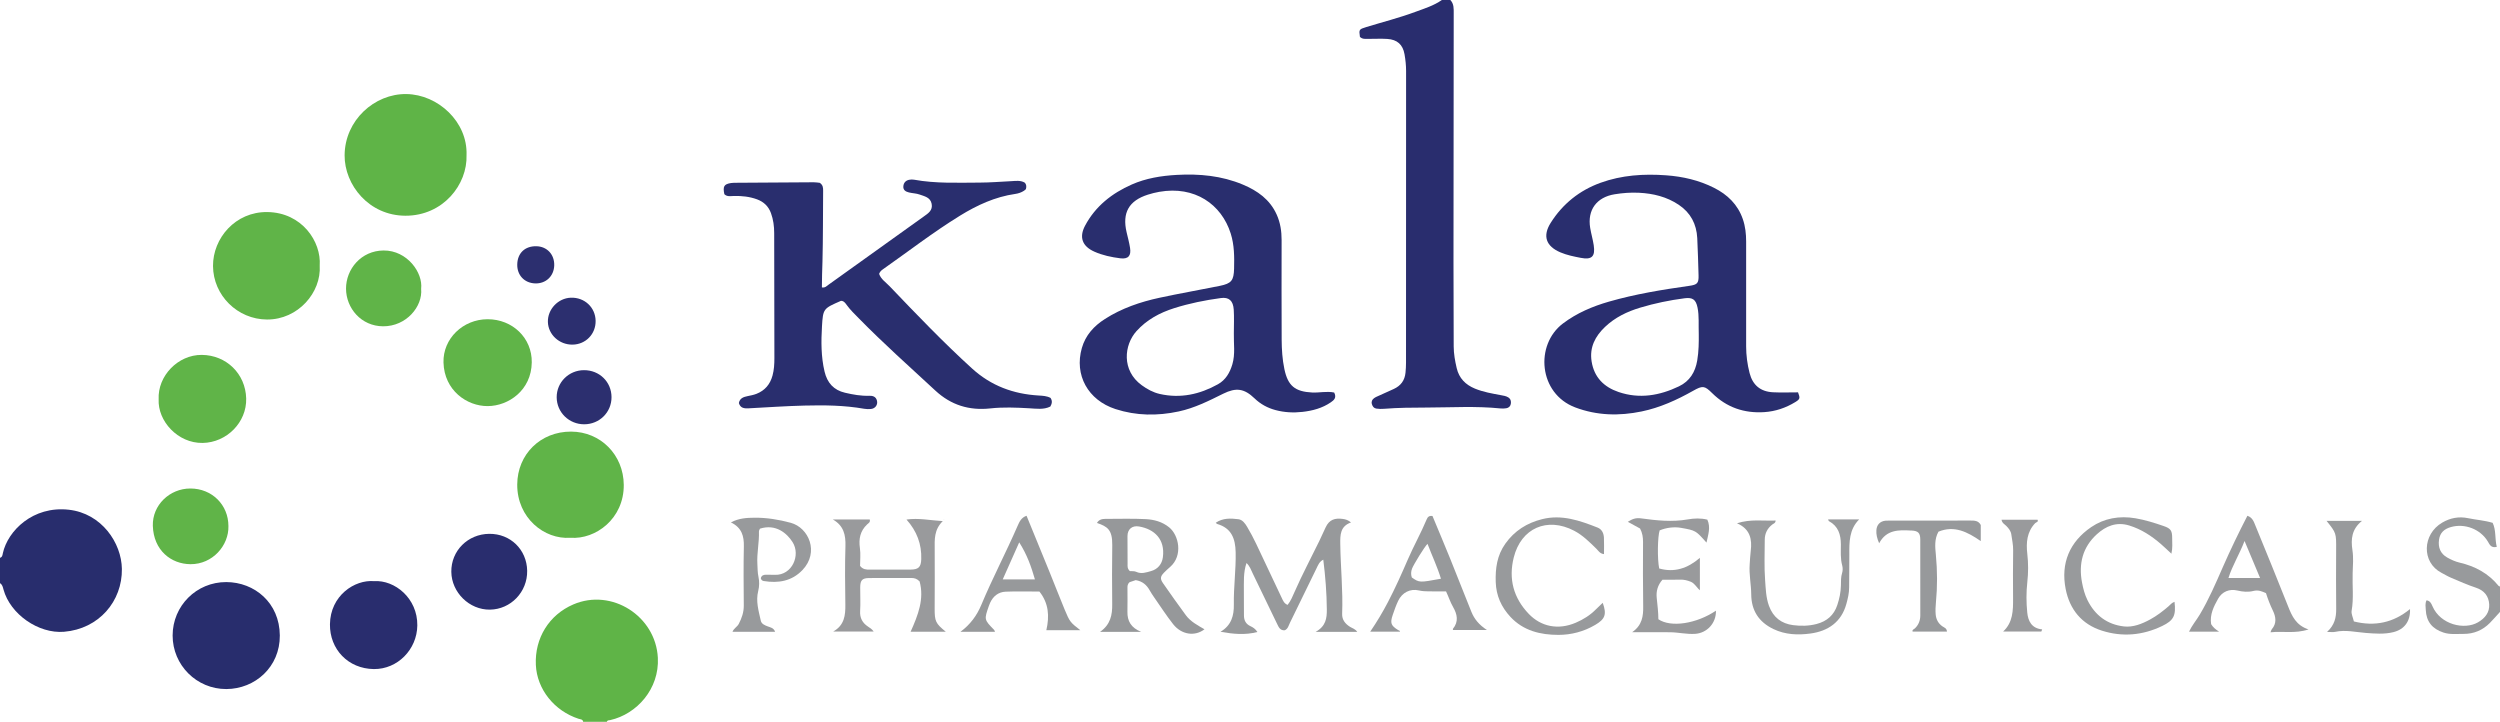 <?xml version="1.0" encoding="iso-8859-1"?>
<!-- Generator: Adobe Illustrator 27.0.0, SVG Export Plug-In . SVG Version: 6.00 Build 0)  -->
<svg version="1.1" id="Layer_1" xmlns="http://www.w3.org/2000/svg" xmlns:xlink="http://www.w3.org/1999/xlink" x="0px" y="0px"
	 viewBox="0 0 1479 427" style="enable-background:new 0 0 1479 427;" xml:space="preserve">
<g>
	<path style="fill:#292D6E;" d="M858,0c2.198,2.267,2.018,5.114,2.015,7.957c-0.058,48.994-0.11,97.987-0.131,146.981
		c-0.007,16.664,0.073,33.327,0.123,49.991c0.013,4.348,0.779,8.586,1.765,12.811c1.409,6.036,5.209,9.859,10.781,12.156
		c4.955,2.043,10.209,2.921,15.43,3.897c1.484,0.278,2.965,0.471,4.264,1.277c1.459,0.906,1.842,2.298,1.548,3.903
		c-0.274,1.499-1.322,2.326-2.725,2.555c-1.138,0.186-2.335,0.213-3.484,0.096c-14.463-1.477-28.954-0.553-43.433-0.519
		c-8.486,0.02-16.974,0.071-25.444,0.749c-1.485,0.119-3.017,0.099-4.484-0.13c-1.408-0.22-2.221-1.23-2.622-2.673
		c-0.429-1.547,0.185-2.651,1.286-3.47c0.915-0.68,2.032-1.102,3.084-1.584c2.868-1.312,5.764-2.564,8.623-3.896
		c4.088-1.905,6.445-4.977,6.905-9.613c0.198-1.997,0.3-3.977,0.3-5.966c0.013-57.494-0.003-114.987,0.044-172.481
		c0.003-3.357-0.352-6.661-0.922-9.923c-1.006-5.759-4.324-8.71-10.205-9.084c-3.648-0.232-7.325-0.017-10.988-0.037
		c-1.807-0.01-3.706,0.31-5.193-1.175c-0.629-4.349-0.577-4.485,3.767-5.816c9.68-2.968,19.513-5.451,29.017-8.975
		C842.696,5.037,848.232,3.361,853,0C854.667,0,856.333,0,858,0z"/>
	<path style="fill:#282D6D;" d="M0,330c1.428-0.391,1.471-1.727,1.702-2.775c2.903-13.161,17.748-28.036,38.972-25.672
		c19.489,2.17,31.225,19.658,31.436,35.023c0.261,19.017-13.478,35.475-34.247,37.183c-15.094,1.242-31.796-10.398-35.792-24.991
		C1.666,347.29,1.408,345.867,0,345C0,340,0,335,0,330z"/>
	<path style="fill:#5FB447;" d="M345,427c-0.229-1.567-1.689-1.438-2.665-1.754c-14.451-4.685-24.674-17.517-25.328-31.903
		c-0.72-15.822,7.823-29.602,22.169-35.761c22.726-9.757,48.763,6.88,50.011,31.607c0.925,18.333-12.39,33.246-28.149,36.814
		c-0.769,0.174-1.701-0.04-2.037,0.998C354.333,427,349.667,427,345,427z"/>
	<path style="fill:#989A9C;" d="M1479,362c-1.985,2.175-3.902,4.418-5.971,6.512c-4.284,4.337-9.538,6.543-15.626,6.505
		c-3.962-0.025-7.946,0.488-11.87-0.804c-6.64-2.185-10.142-6.502-10.45-13.473c-0.079-1.792-0.495-3.65,0.448-5.595
		c2.085,0.292,2.771,1.759,3.531,3.52c4.717,10.923,18.871,14.143,26.883,9.518c4.238-2.446,6.961-5.903,6.666-10.702
		c-0.291-4.729-2.874-8.163-7.794-9.779c-5.017-1.648-9.865-3.828-14.74-5.886c-1.975-0.834-3.826-1.963-5.733-2.959
		c-11.864-6.195-11.346-22.795,0.505-29.7c4.691-2.734,9.802-3.759,15.299-2.595c4.676,0.99,9.496,1.25,14.497,2.738
		c2.134,4.375,1.223,9.395,2.447,14.23c-3.41,0.796-4.198-1.336-5.279-3.152c-4.408-7.41-13.723-10.91-21.912-8.554
		c-3.948,1.136-6.379,3.329-6.971,7.441c-0.661,4.59,0.813,8.291,4.883,10.582c2.29,1.289,4.787,2.42,7.332,3.012
		c9.165,2.131,16.991,6.352,22.99,13.723c0.183,0.225,0.573,0.283,0.866,0.419C1479,352,1479,357,1479,362z"/>
	<path style="fill:#292E6E;" d="M621.51,235.415c1.153,1.777,0.888,3.32-0.131,5.097c-3.934,1.969-8.338,1.258-12.565,1.02
		c-7.65-0.432-15.297-0.756-22.908,0.08c-12.487,1.371-23.248-1.929-32.545-10.537c-15.264-14.134-30.808-27.966-45.373-42.84
		c-2.447-2.499-4.981-4.912-7.039-7.764c-0.776-1.076-1.565-2.164-2.728-2.436c-0.435-0.022-0.626-0.089-0.762-0.03
		c-10.305,4.514-10.558,4.526-11.179,15.068c-0.528,8.955-0.568,17.942,1.537,26.797c1.574,6.621,5.388,10.911,12.086,12.473
		c4.705,1.098,9.437,1.967,14.309,1.794c2.152-0.076,4.019,0.525,4.603,2.915c0.596,2.437-1.01,4.664-3.592,4.914
		c-1.313,0.127-2.685,0.096-3.983-0.133c-11.7-2.067-23.518-2.185-35.322-1.891c-10.965,0.273-21.919,1.035-32.876,1.617
		c-2.637,0.14-5.043-0.003-5.919-3.112c0.517-2.889,2.788-3.608,5.094-4.084c1.794-0.37,3.576-0.692,5.295-1.363
		c5.034-1.966,8.09-5.648,9.5-10.784c0.934-3.401,1.124-6.881,1.116-10.391c-0.058-24.655-0.111-49.31-0.117-73.965
		c-0.001-4.037-0.523-7.954-1.899-11.748c-1.45-3.999-4.225-6.686-8.193-8.158c-4.431-1.644-9.034-2.105-13.726-2.016
		c-1.951,0.037-4.029,0.581-5.669-1.053c-0.971-4.609-0.197-5.949,3.928-6.596c1.143-0.179,2.324-0.151,3.488-0.159
		c15.156-0.111,30.313-0.221,45.469-0.295c1.309-0.006,2.62,0.239,3.577,0.333c1.925,1.324,1.988,2.947,1.973,4.668
		c-0.119,13.99-0.028,27.985-0.391,41.968c-0.132,5.097-0.364,10.167-0.335,15.24c1.938,0.327,2.841-0.835,3.866-1.567
		c18.816-13.441,37.615-26.905,56.399-40.392c2.557-1.836,5.43-3.569,4.663-7.496c-0.753-3.855-4.192-4.438-7.066-5.481
		c-2.003-0.726-4.253-0.738-6.349-1.247c-1.862-0.451-3.535-1.342-3.332-3.668c0.178-2.037,1.381-3.389,3.385-3.817
		c0.951-0.203,2.003-0.234,2.959-0.06c12.872,2.34,25.862,1.755,38.838,1.714c6.163-0.02,12.29-0.53,18.433-0.832
		c2.774-0.137,5.675-0.635,8.169,0.839c1.185,1.227,1.068,2.507,0.72,3.865c-0.39,0.335-0.73,0.701-1.137,0.965
		c-1.561,1.012-3.322,1.603-5.122,1.86c-11.923,1.706-22.597,6.634-32.703,12.857c-15.877,9.777-30.625,21.199-45.862,31.909
		c-0.822,0.578-1.526,1.284-2.012,2.527c1.055,3.139,3.995,5.002,6.24,7.351c15.873,16.606,31.758,33.19,48.778,48.666
		c11.262,10.24,24.435,15.072,39.345,15.951C616.933,234.132,619.407,234.254,621.51,235.415z"/>
	<path style="fill:#292E6E;" d="M789.306,232.224c1.562,3.097-0.115,4.491-1.967,5.768c-5.066,3.494-10.838,5.011-16.834,5.685
		c-5.323,0.598-10.645,0.33-15.853-1.055c-4.736-1.26-8.896-3.504-12.478-6.953c-6.067-5.84-10.889-6.537-18.544-2.738
		c-8.486,4.211-16.927,8.477-26.293,10.485c-12.604,2.703-25.115,2.592-37.428-1.413c-16.298-5.301-24.447-20.179-19.886-36.116
		c2.17-7.583,7.14-13.015,13.646-17.176c9.932-6.352,20.921-10.099,32.33-12.565c11.847-2.56,23.804-4.611,35.681-7.037
		c6.846-1.398,8.229-3.175,8.403-10.185c0.173-6.992,0.16-13.951-1.988-20.763c-5.472-17.356-21.337-28.352-42.258-24.678
		c-2.282,0.401-4.553,0.971-6.761,1.673c-11.255,3.58-15.273,10.742-12.579,22.235c0.72,3.071,1.549,6.129,2.041,9.239
		c0.747,4.715-1.085,6.769-5.752,6.181c-5.274-0.665-10.506-1.759-15.398-3.949c-7.111-3.183-9.122-8.498-5.441-15.393
		c6.126-11.477,15.828-19.104,27.544-24.291c8.464-3.748,17.498-5.194,26.65-5.709c13.408-0.754,26.605,0.475,39.132,5.731
		c8.645,3.627,15.998,8.796,20.025,17.759c2.167,4.824,2.908,9.835,2.902,15.048c-0.021,19.661-0.076,39.321,0.033,58.981
		c0.032,5.806,0.406,11.623,1.605,17.345c2.077,9.91,6.271,13.361,16.461,13.872C780.586,232.422,784.88,231.299,789.306,232.224z
		 M729.944,197.17c0-4.653,0.23-9.321-0.06-13.956c-0.334-5.347-2.856-7.532-7.607-6.887c-9.375,1.273-18.653,3.131-27.67,5.993
		c-8.474,2.69-16.181,6.814-22.256,13.562c-7.407,8.227-8.922,23.258,3.082,32.001c3.232,2.354,6.717,4.281,10.658,5.178
		c12.264,2.792,23.696,0.252,34.463-5.747c4.574-2.548,7.038-6.858,8.509-11.803C730.86,209.47,729.794,203.284,729.944,197.17z"/>
	<path style="fill:#292E6E;" d="M1063.717,232.116c1.318,3.46,1.224,4.006-1.616,5.747c-5.62,3.446-11.767,5.522-18.324,5.951
		c-11.882,0.777-22.284-2.747-30.866-11.239c-4.495-4.448-5.592-4.577-11.312-1.353c-9.6,5.41-19.565,9.945-30.395,12.19
		c-13.271,2.751-26.411,2.47-39.275-2.38c-21.766-8.207-23.953-37.067-7.3-49.653c8.231-6.22,17.525-10.145,27.29-12.953
		c15.514-4.46,31.429-7.05,47.388-9.312c4.789-0.679,5.705-1.502,5.558-6.298c-0.224-7.314-0.405-14.631-0.773-21.938
		c-0.419-8.316-3.93-15.024-10.932-19.718c-7.115-4.769-15.128-6.704-23.549-7.128c-4.825-0.243-9.624,0.118-14.419,0.9
		c-10.611,1.732-16.204,9.265-14.44,19.906c0.569,3.436,1.574,6.802,2.094,10.243c1.009,6.681-1.135,8.732-7.674,7.463
		c-4.069-0.789-8.148-1.6-11.995-3.229c-8.58-3.635-10.731-9.684-5.741-17.559c7.082-11.177,17-19.117,29.438-23.625
		c12.553-4.55,25.581-5.385,38.837-4.419c9.912,0.722,19.38,2.915,28.254,7.369c8.005,4.019,14.107,9.884,17.102,18.59
		c1.481,4.306,1.953,8.724,1.948,13.244c-0.022,20.654-0.021,41.309,0.001,61.964c0.006,5.341,0.705,10.623,2.028,15.786
		c1.839,7.182,6.464,11.033,13.879,11.405C1053.716,232.312,1058.534,232.116,1063.717,232.116z M1004.987,197.758
		c-0.201-5.822,0.283-10.828-0.721-15.763c-0.969-4.767-2.886-6.162-7.626-5.546c-8.912,1.156-17.693,2.969-26.296,5.554
		c-7.722,2.32-14.9,5.775-20.802,11.394c-5.813,5.534-9.275,12.081-7.94,20.454c1.498,9.395,7.296,15.115,15.934,18.061
		c12.354,4.213,24.27,2.15,35.751-3.356c6.351-3.046,9.627-8.404,10.786-15.221C1004.999,207.889,1005.038,202.406,1004.987,197.758
		z"/>
	<path style="fill:#5FB447;" d="M276.002,91.705c0.624,17.455-13.865,35.987-36.173,35.917
		c-21.574-0.068-36.054-18.212-35.955-35.738c0.118-20.761,17.696-36.484,36.52-36.24C259.139,55.887,276.703,72.111,276.002,91.705
		z"/>
	<path style="fill:#282D6D;" d="M102.125,375.996c0.001-17.575,14.089-31.678,31.725-31.64
		c16.723,0.036,31.562,12.243,31.691,31.587c0.124,18.621-14.634,31.644-31.647,31.702
		C116.346,407.705,102.124,393.486,102.125,375.996z"/>
	<path style="fill:#60B448;" d="M189.143,157.078c1.036,15.937-12.809,32.045-31.195,31.948
		c-17.436-0.092-31.813-14.256-31.929-31.643c-0.11-16.384,13.167-32.177,32.133-31.932
		C178.705,125.717,190.139,143.021,189.143,157.078z"/>
	<path style="fill:#60B448;" d="M337.416,318.144c-15.392,1.111-31.51-11.724-31.421-31.473
		c0.081-17.903,13.771-31.381,31.843-31.334c17.513,0.045,31.052,13.795,31.183,31.502
		C369.168,306.794,352.457,319.274,337.416,318.144z"/>
	<path style="fill:#292D6E;" d="M221.39,343.811c12.092-0.78,25.699,10.082,25.495,26.225c-0.18,14.166-11.672,25.947-25.709,25.782
		c-15.295-0.18-26.149-11.8-25.974-26.475C195.402,352.396,209.766,342.78,221.39,343.811z"/>
	<path style="fill:#60B448;" d="M93.858,236.211c-0.665-13.743,11.398-26.383,25.55-26.255
		c14.476,0.131,25.858,11.151,26.235,25.778c0.364,14.101-11.517,26.076-25.729,26.311
		C105.058,262.29,93.226,248.967,93.858,236.211z"/>
	<path style="fill:#60B448;" d="M288.482,188.856c14.696-0.013,26.312,11.074,26.114,25.526
		c-0.226,16.548-13.795,25.81-26.081,25.866c-12.276,0.056-25.7-9.262-26.143-25.807
		C261.996,200.363,273.873,188.868,288.482,188.856z"/>
	<path style="fill:#97999B;" d="M782.855,331.095c-2.372,1.187-3.09,3.262-4.016,5.158c-5.238,10.726-10.457,21.462-15.704,32.184
		c-0.785,1.604-1.129,3.534-3.029,4.43c-2.762,0.246-3.622-1.814-4.57-3.779c-4.754-9.856-9.494-19.719-14.283-29.558
		c-1.063-2.185-1.815-4.591-3.825-6.457c-1.939,5.706-1.497,11.35-1.55,16.939c-0.044,4.665,0.082,9.331,0.049,13.996
		c-0.021,2.951,1.077,5.141,3.813,6.414c1.517,0.706,2.923,1.561,4.146,3.459c-7.292,1.928-14.255,1.219-21.832-0.112
		c6.485-3.849,8.006-9.604,7.893-16.209c-0.175-10.301,1.303-20.541,1.073-30.872c-0.181-8.112-2.498-14.274-10.949-16.716
		c-0.26-0.075-0.453-0.382-0.828-0.716c4.195-2.884,8.879-2.656,13.443-2.084c2.359,0.296,3.93,2.503,5.118,4.492
		c1.951,3.267,3.733,6.65,5.376,10.085c5.075,10.614,10.04,21.281,15.076,31.914c0.768,1.622,1.42,3.39,3.503,4.18
		c1.868-2.319,2.989-5.113,4.169-7.801c4.467-10.184,9.72-19.981,14.567-29.976c1.297-2.676,2.52-5.405,3.762-8.09
		c2.173-4.698,5.61-5.604,10.15-4.979c1.653,0.228,3.133,0.66,4.849,2.073c-6.389,2.277-6.415,7.361-6.349,12.666
		c0.171,13.795,1.659,27.553,1.112,41.366c-0.141,3.57,1.82,5.934,4.643,7.717c1.354,0.855,3.061,1.201,4.303,3.004
		c-8.076,0-15.725,0-24.662,0c6.127-3.348,6.697-8.12,6.653-13.288C784.871,350.761,784.098,341.053,782.855,331.095z"/>
	<path style="fill:#999A9C;" d="M492.672,307.303c7.301,0,14.602,0,21.861,0c0.51,1.682-0.804,2.233-1.57,2.963
		c-4.068,3.876-5.035,8.506-4.245,13.968c0.518,3.58,0.098,7.296,0.098,10.558c1.759,2.197,3.749,2.205,5.763,2.202
		c7.998-0.012,15.996,0.036,23.993-0.02c4.823-0.034,6.285-1.429,6.443-6.171c0.295-8.832-2.577-16.555-8.732-23.439
		c7.147-1.019,13.822,0.449,21.463,0.931c-5.184,5.051-4.828,10.866-4.777,16.703c0.104,11.662,0,23.325-0.025,34.988
		c-0.017,7.599,0.551,8.823,6.591,13.749c-6.921,0-13.594,0-20.819,0c4.43-9.83,8.166-19.472,5.321-29.776
		c-1.6-1.654-3.146-2.029-4.884-2.024c-8.33,0.025-16.661-0.05-24.99,0.035c-4.097,0.042-5.225,1.297-5.265,5.505
		c-0.044,4.664,0.249,9.345-0.045,13.99c-0.264,4.168,1.41,7.075,4.689,9.245c1.108,0.733,2.233,1.368,3.319,2.893
		c-8.011,0-15.632,0-23.921,0c6.635-3.717,7.26-9.606,7.167-15.982c-0.167-11.494-0.314-23.001,0.055-34.486
		C500.373,316.435,499.125,310.95,492.672,307.303z"/>
	<path style="fill:#292D6E;" d="M289.45,315.814c12.51-0.121,22.211,9.327,22.426,21.842c0.215,12.514-9.675,22.84-22.034,23.004
		c-12.158,0.162-22.68-10.141-22.838-22.361C266.844,325.854,276.742,315.938,289.45,315.814z"/>
	<path style="fill:#60B448;" d="M135.137,311.244c0.281,11.458-9.356,22.625-22.455,22.529
		c-11.452-0.084-21.833-8.158-22.264-22.719c-0.36-12.169,9.905-22.059,22.205-22.058
		C125.384,288.996,135.128,298.625,135.137,311.244z"/>
	<path style="fill:#60B448;" d="M249.144,170.878c1.02,10.402-8.74,22.224-22.502,22.16c-12.974-0.061-21.885-10.732-21.93-22.245
		c-0.045-11.525,8.903-22.526,22.24-22.606C240.873,148.104,250.319,161.302,249.144,170.878z"/>
	<path style="fill:#96989A;" d="M671.872,343.207c-1.173,0.391-2.568,0.857-3.563,1.189c-1.342,1.161-1.307,2.329-1.304,3.507
		c0.011,4.658,0.082,9.318-0.019,13.975c-0.12,5.55,2.147,9.502,8.131,11.933c-8.385,0-15.976,0-24.332,0
		c6.191-4.299,7.298-10.015,7.199-16.439c-0.181-11.646-0.093-23.298,0.027-34.946c0.094-9.12-2.897-10.936-9.044-13.051
		c1.166-1.983,2.952-2.409,4.961-2.406c7.985,0.012,15.986-0.275,23.949,0.151c4.904,0.262,9.674,1.528,13.783,4.842
		c5.759,4.645,8.283,16.717,0.623,23.411c-1.252,1.095-2.499,2.205-3.654,3.399c-2.134,2.208-2.411,3.595-0.643,6.16
		c4.413,6.4,8.938,12.725,13.538,18.993c2.817,3.838,7.008,6.004,11.043,8.357c-5.701,4.39-13.607,3.249-18.554-3.046
		c-3.984-5.069-7.496-10.51-11.191-15.804c-0.948-1.359-1.867-2.747-2.673-4.193C678.354,346.024,675.828,343.842,671.872,343.207z
		 M668.421,337.859c1.172,0.114,2.642-0.096,3.765,0.434c3.055,1.44,5.952,0.333,8.738-0.43c4.012-1.099,6.516-4.176,7.038-8.201
		c1.387-10.7-5.063-16.634-14.103-18.2c-4.086-0.708-6.815,1.618-6.841,5.654c-0.036,5.496,0.022,10.992,0.061,16.487
		C667.089,334.91,666.804,336.302,668.421,337.859z"/>
	<path style="fill:#999A9C;" d="M965.584,374.011c5.972-4.179,6.625-9.531,6.529-15.385c-0.208-12.659-0.141-25.323-0.093-37.985
		c0.01-2.716-0.335-5.273-1.752-7.964c-2.089-1.145-4.397-2.409-7.255-3.974c2.683-1.683,4.682-2.469,7.79-2.046
		c9.175,1.249,18.401,2.265,27.728,0.615c3.676-0.65,7.585-0.828,11.529,0.148c2.099,4.615,0.469,8.95-0.505,13.582
		c-6.37-7.18-6.37-7.18-15.106-8.736c-3.948-0.703-8.667-0.14-12.59,1.503c-1.221,3.505-1.447,16.952-0.279,22.543
		c8.923,2.518,16.72,0.021,24.074-6.287c0,6.692,0,12.88,0,19.167c-1.872-1.525-3.026-4.071-5.412-5.035
		c-1.975-0.798-4.059-1.331-6.291-1.244c-3.482,0.135-6.972,0.036-10.425,0.036c-2.876,3.229-3.812,6.865-3.408,10.752
		c0.443,4.267,0.964,8.524,0.976,12.642c7.387,5.04,22.597,2.685,34.054-5.07c0.232,7.28-5.231,13.244-12.281,13.706
		c-5.02,0.328-9.904-0.896-14.871-0.948C980.862,373.955,973.728,374.011,965.584,374.011z"/>
	<path style="fill:#999A9C;" d="M1329.561,305.137c3.01,1.012,3.786,3.477,4.709,5.738c6.495,15.912,13.055,31.798,19.35,47.789
		c2.299,5.841,4.745,11.31,12.098,13.694c-8.069,2.682-15.218,0.885-22.486,1.717c0.353-0.875,0.433-1.418,0.735-1.768
		c3.078-3.567,2.445-7.426,0.627-11.158c-1.6-3.286-2.894-6.667-4.039-10.255c-2.393-1.03-4.489-2.039-7.489-1.275
		c-2.929,0.746-6.206,0.516-9.361-0.253c-4.725-1.152-9.094,0.612-11.466,4.836c-2.582,4.598-5.008,9.374-4.136,15.023
		c1.02,1.743,2.479,3.048,4.726,4.477c-6.205,0-11.821,0-17.805,0c1.764-3.721,4.343-6.724,6.334-10.058
		c5.373-8.999,9.478-18.577,13.664-28.128C1319.531,325.235,1324.396,315.135,1329.561,305.137z M1337.061,341.929
		c-3.02-7.196-5.892-14.04-9.187-21.89c-3.142,8.168-7.229,14.544-9.519,21.89C1324.68,341.929,1330.629,341.929,1337.061,341.929z"
		/>
	<path style="fill:#97999B;" d="M639.118,372.817c-6.973,0-13.399,0-20.104,0c1.919-8.317,1.411-15.939-4.094-22.853
		c-6.745,0-13.392-0.211-20.017,0.076c-4.276,0.185-7.373,2.674-9.171,6.624c-0.273,0.599-0.508,1.216-0.726,1.837
		c-2.82,8.054-2.816,8.053,3.121,14.147c0.207,0.212,0.268,0.566,0.51,1.108c-6.647,0-13.189,0-20.415,0
		c5.809-4.288,9.701-9.63,12.296-15.851c6.629-15.891,14.685-31.124,21.548-46.907c1.049-2.412,2.187-4.818,5.238-5.877
		c4.584,11.205,9.151,22.313,13.673,33.44c2.985,7.345,5.835,14.746,8.874,22.069C632.87,367.905,633.197,368.222,639.118,372.817z
		 M602.971,320.856c-3.574,8.028-6.627,14.885-9.753,21.907c6.43,0,12.505,0,19.04,0
		C610.088,335.224,607.647,328.228,602.971,320.856z"/>
	<path style="fill:#97999B;" d="M828.258,373.698c-5.674,0-11.344,0-17.635,0c4.042-5.947,7.41-11.599,10.463-17.454
		c4.291-8.23,8.086-16.689,11.756-25.19c3.478-8.057,7.802-15.698,11.18-23.79c0.549-1.316,1.331-2.306,3.432-1.999
		c3.454,8.315,7.045,16.792,10.501,25.324c4.22,10.419,8.296,20.896,12.497,31.323c1.7,4.219,4.452,7.686,9.24,10.815
		c-7.453,0-13.748,0-20.087,0c-0.018-0.156-0.188-0.548-0.064-0.699c3.523-4.296,2.562-8.657,0.09-12.939
		c-1.65-2.858-2.641-6.022-4.153-9.225c-3.489,0-6.802,0.032-10.113-0.012c-1.978-0.026-3.912-0.075-5.912-0.544
		c-5.195-1.22-9.946,1.225-12.291,6.154c-1.274,2.676-2.26,5.501-3.22,8.312c-1.654,4.842-1.055,6.365,3.239,9.004
		C827.574,373.019,828.206,372.988,828.258,373.698z M844.526,321.749c-1.694,1.524-8.243,12.254-9.146,14.608
		c-0.677,1.766-0.741,3.539-0.147,5.274c4.458,3.092,4.458,3.092,17.228,0.739C850.365,335.403,847.244,328.926,844.526,321.749z"/>
	<path style="fill:#989A9C;" d="M1286.443,356.027c0.965,8.113-0.476,11.022-7.272,14.297c-11.527,5.554-23.536,6.65-35.723,2.76
		c-11.97-3.821-19.023-12.563-21.398-24.599c-3.024-15.324,2.371-27.948,15.113-36.658c7.654-5.232,16.692-6.82,26.146-5.221
		c5.741,0.971,11.22,2.715,16.675,4.586c4.294,1.473,5.097,2.736,5.074,7.366c-0.013,2.736,0.332,5.517-0.457,9.009
		c-2.401-2.217-4.267-4.037-6.234-5.738c-5.553-4.803-11.564-8.744-18.708-10.941c-7.613-2.341-13.892,0.379-19.187,5.196
		c-8.391,7.635-10.848,17.459-8.751,28.522c0.68,3.586,1.562,7.06,3.197,10.375c4.454,9.033,11.679,14.461,21.545,15.615
		c5.443,0.637,10.709-1.49,15.558-4.12c3.952-2.143,7.503-4.871,10.9-7.803C1283.904,357.824,1284.662,356.679,1286.443,356.027z"/>
	<path style="fill:#989A9C;" d="M948.174,356.623c2.515,6.951,1.342,9.644-4.434,13.058c-6.755,3.993-14.228,5.909-21.77,5.913
		c-10.566,0.006-20.746-2.399-28.423-10.679c-5.37-5.792-8.413-12.532-8.672-20.568c-0.262-8.146,0.764-15.774,5.663-22.683
		c5.469-7.712,12.843-12.306,21.826-14.55c11.587-2.896,22.226,0.856,32.753,4.987c2.565,1.007,3.644,3.374,3.768,6.003
		c0.148,3.139,0.035,6.29,0.035,9.707c-2.47-0.27-3.346-2.051-4.556-3.228c-4.054-3.943-8.006-7.943-13.125-10.613
		c-15.897-8.293-31.382-1.583-35.716,15.868c-3.135,12.621-0.203,23.846,8.906,33.35c7.202,7.514,17.329,9.684,27.797,5.208
		c4.467-1.91,8.523-4.449,11.951-7.939C945.334,359.277,946.558,358.168,948.174,356.623z"/>
	<path style="fill:#989A9C;" d="M1081.49,307.262c5.986,0,11.878,0,18.413,0c-5.994,5.995-5.872,13.399-5.837,20.814
		c0.03,6.493-0.102,12.987-0.115,19.48c-0.007,3.343-0.769,6.555-1.643,9.731c-2.967,10.779-10.871,16.097-21.227,17.501
		c-7.34,0.995-14.833,0.765-21.936-2.646c-8.74-4.198-13.048-11.084-13.119-20.494c-0.045-5.981-1.371-11.868-0.909-17.861
		c0.203-2.63,0.279-5.246,0.617-7.889c0.863-6.749-0.281-12.961-8.14-16.327c8.089-2.635,15.503-1.293,22.869-1.623
		c-0.082,1.588-1.214,1.764-1.971,2.35c-2.935,2.275-4.461,5.309-4.467,9.021c-0.013,7.992-0.391,16.017,0.214,23.965
		c0.382,5.029,0.476,10.169,2.278,15.128c2.505,6.893,7.459,10.537,14.286,11.424c4.541,0.59,9.2,0.533,13.841-0.67
		c6.205-1.609,10.31-5.264,12.282-11.164c1.25-3.738,2.085-7.639,2.156-11.654c0.044-2.472-0.075-4.942,0.71-7.4
		c0.435-1.362,0.424-3.061,0.043-4.453c-1.121-4.096-0.77-8.259-0.781-12.38c-0.016-5.883-1.54-10.8-7.042-13.806
		C1081.784,308.184,1081.725,307.755,1081.49,307.262z"/>
	<path style="fill:#989A9C;" d="M450.092,342.061c0.438-1.74,1.779-2.106,3.402-2.066c1.663,0.041,3.329,0.018,4.992,0.074
		c10.04,0.338,15.36-11.567,10.381-19.387c-3.291-5.169-9.856-10.916-19.266-7.929c-0.18,0.47-0.629,1.079-0.609,1.673
		c0.221,6.479-1.32,12.869-0.921,19.355c0.152,2.47,0.078,4.907,0.623,7.399c0.594,2.713,0.578,5.672-0.122,8.412
		c-1.55,6.071,0.247,11.802,1.508,17.581c0.431,1.976,2.321,2.715,4.043,3.374c1.672,0.64,3.597,0.863,4.43,3.217
		c-8.439,0-16.755,0-25.199,0c0.725-2.023,2.774-2.886,3.7-4.661c1.786-3.424,3.003-6.92,2.97-10.882
		c-0.098-11.653-0.217-23.311,0.04-34.959c0.134-6.099-1.206-11.101-7.656-14.211c4.778-2.535,9.477-2.722,13.894-2.77
		c7.242-0.077,14.399,1.089,21.492,3.005c10.619,2.868,17.048,17.37,6.939,27.961c-6.291,6.591-14.279,7.915-22.929,6.491
		C451.003,343.607,450.288,343.094,450.092,342.061z"/>
	<path style="fill:#97999B;" d="M1171.821,310.594c0,3.189,0,5.995,0,9.514c-7.903-5.468-15.699-9.42-25.021-5.576
		c-2.508,4.469-1.971,9.195-1.537,13.743c0.9,9.438,0.934,18.836,0.018,28.262c-0.224,2.307-0.332,4.662-0.134,6.964
		c0.25,2.905,1.529,5.385,4.049,7.09c1.046,0.708,2.519,1.039,2.622,3.083c-6.733,0-13.437,0-20.291,0
		c-0.501-1.077,0.825-1.432,1.395-1.988c2.166-2.109,3.118-4.675,3.123-7.601c0.025-14.982,0.041-29.964-0.016-44.946
		c-0.015-3.853-1.293-5.059-5.021-5.27c-0.166-0.009-0.333,0.005-0.499-0.004c-7.294-0.411-14.494-0.559-18.807,7.521
		c-1.277-2.966-1.81-5.306-1.632-7.788c0.226-3.148,2.134-5.174,5.265-5.548c0.658-0.079,1.33-0.061,1.996-0.061
		c16.148-0.009,32.295-0.004,48.443-0.031C1168.171,307.952,1170.481,308.01,1171.821,310.594z"/>
	<path style="fill:#989A9C;" d="M1376.686,373.847c4.491-4.071,5.454-8.587,5.406-13.593c-0.113-11.646-0.106-23.294-0.032-34.941
		c0.063-9.937,0.134-9.937-5.674-17.177c6.777,0,13.468,0,20.977,0c-6.09,4.92-6.659,10.763-5.655,17.389
		c0.666,4.393,0.286,8.971,0.128,13.457c-0.262,7.448,0.697,14.915-0.609,22.365c-0.312,1.782,0.763,3.808,1.332,6.298
		c12.282,3.09,23.302,0.798,33.209-7.317c0.316,7.112-3.285,12.026-9.836,13.647c-5.391,1.334-10.769,0.887-16.256,0.472
		c-6.026-0.456-12.063-1.984-18.186-0.641C1380.228,374.083,1378.853,373.847,1376.686,373.847z"/>
	<path style="fill:#2C2F6F;" d="M345.644,251.01c-9.008,0.026-16.25-7.056-16.31-15.949c-0.06-8.87,7.168-16.051,16.174-16.069
		c9.131-0.019,16.227,6.931,16.27,15.934C361.821,243.866,354.682,250.984,345.644,251.01z"/>
	<path style="fill:#999A9C;" d="M1207.654,373.617c-7.385,0-14.769,0-22.599,0c5.847-5.405,5.917-12.486,5.876-19.631
		c-0.054-9.488-0.119-18.978,0.045-28.463c0.056-3.202-0.663-6.248-1.081-9.349c-0.266-1.978-1.542-3.601-2.992-5.055
		c-0.992-0.995-2.49-1.653-2.796-3.659c7.189,0,14.237,0,21.321,0c0.639,1.418-0.853,1.449-1.436,2.063
		c-4.914,5.173-5.389,11.565-4.643,18.107c0.642,5.631,0.634,11.175,0.006,16.807c-0.663,5.944-0.624,11.977-0.036,17.918
		c0.499,5.032,2.534,9.373,8.835,9.993C1207.987,372.77,1207.821,373.193,1207.654,373.617z"/>
	<path style="fill:#2C2F6F;" d="M352.369,189.804c0.128,7.808-5.868,13.983-13.669,14.078c-7.808,0.095-14.337-5.899-14.566-13.373
		c-0.23-7.512,6.049-14.151,13.609-14.391C345.837,175.862,352.239,181.853,352.369,189.804z"/>
	<path style="fill:#2C2F6F;" d="M317.27,145.673c6.335,0.108,10.791,4.867,10.611,11.331c-0.178,6.385-4.937,10.878-11.295,10.662
		c-6.396-0.217-10.783-4.934-10.58-11.377C306.214,149.684,310.591,145.559,317.27,145.673z"/>
	<polygon style="fill:#999A9C;" points="558.424,307.663 558.327,307.418 558.59,307.461 	"/>
</g>
</svg>
